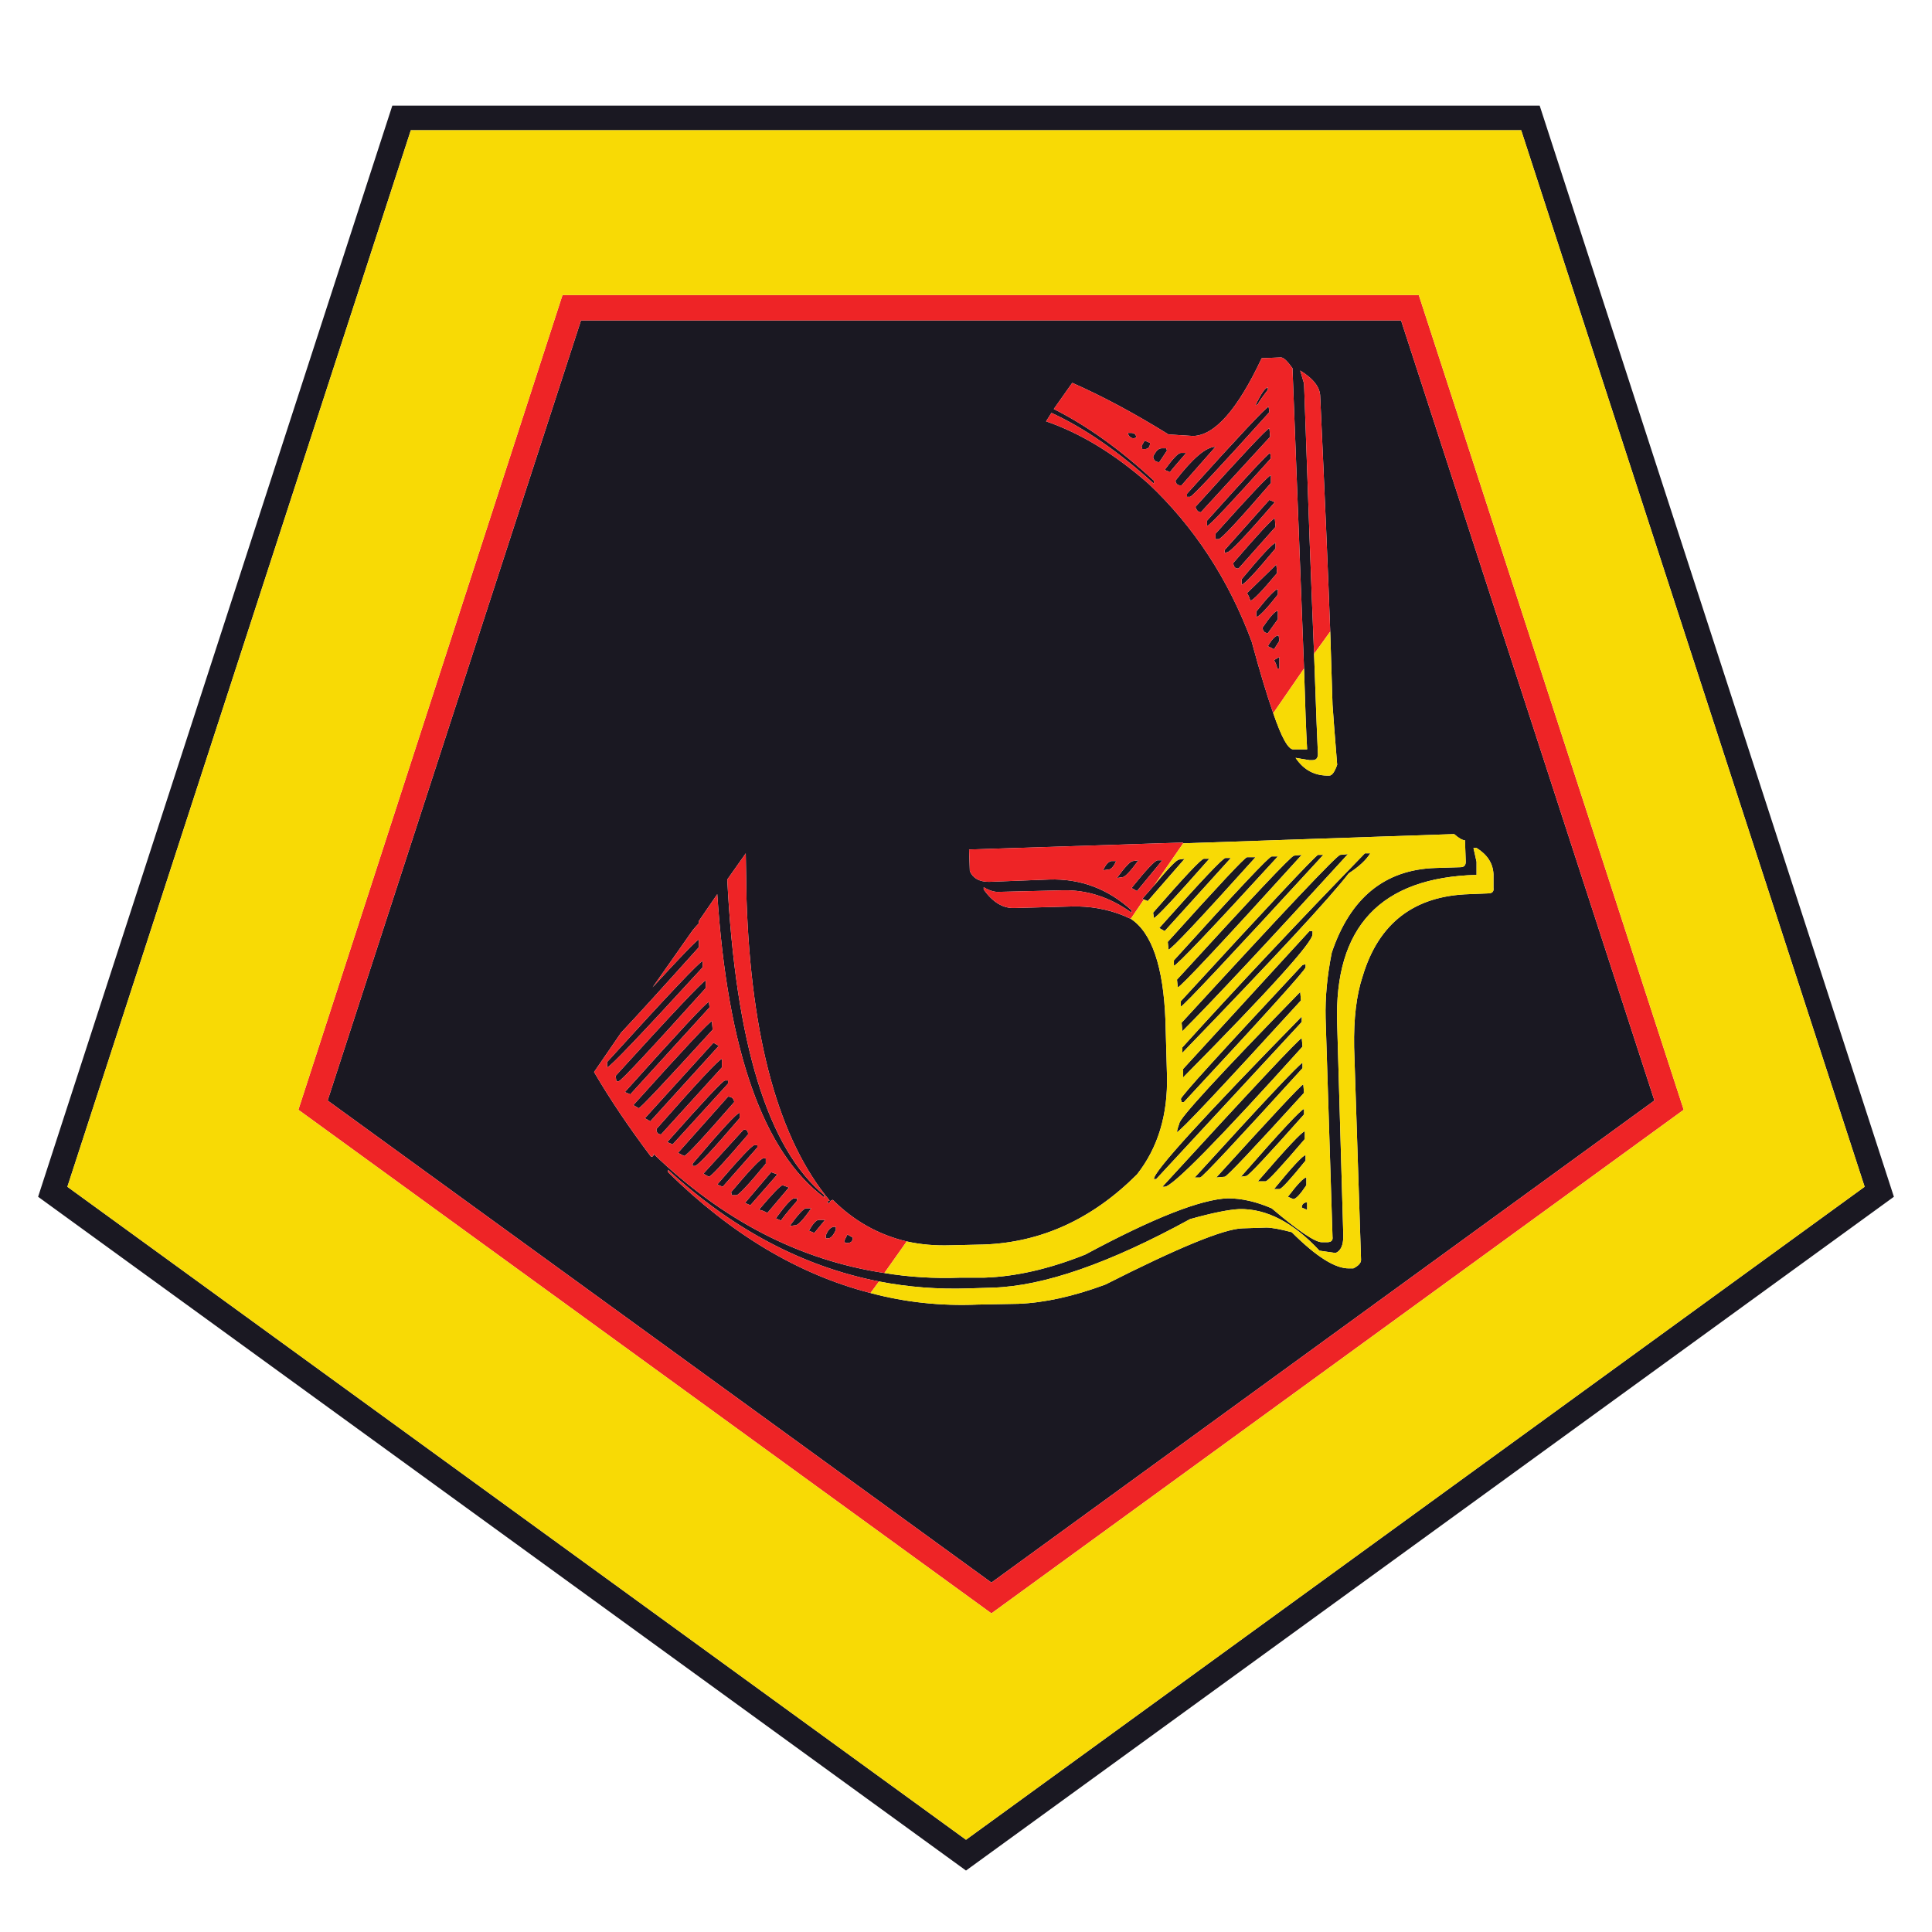 <?xml version="1.0" encoding="utf-8"?>
<!-- Generator: Adobe Illustrator 16.0.0, SVG Export Plug-In . SVG Version: 6.00 Build 0)  -->
<!DOCTYPE svg PUBLIC "-//W3C//DTD SVG 1.1//EN" "http://www.w3.org/Graphics/SVG/1.1/DTD/svg11.dtd">
<svg version="1.1" id="Layer_1" xmlns="http://www.w3.org/2000/svg" xmlns:xlink="http://www.w3.org/1999/xlink" x="0px" y="0px"
	 width="300px" height="300px" viewBox="0 0 300 300" enable-background="new 0 0 300 300" xml:space="preserve">
<g>
	<path fill-rule="evenodd" clip-rule="evenodd" fill="#1A1822" d="M197.709,110.745c1.275,3.746,2.313,5.619,3.108,5.619h2.153
		c-0.161-2.789-0.319-6.974-0.479-12.556c-0.4-10.441-0.998-25.985-1.793-46.632c-0.797-1.116-1.395-1.675-1.794-1.675l-2.99,0.122
		c-3.746,7.97-7.293,11.996-10.642,12.076l-3.825-0.241c-5.262-3.267-10.243-5.939-14.946-8.011l-2.871,4.066
		c5.101,2.55,10.283,6.257,15.545,11.119v0.479c-5.421-4.941-10.722-8.608-15.904-11l-0.836,1.315
		c5.341,1.833,10.643,5.061,15.904,9.685c7.095,6.695,12.434,14.867,16.021,24.512C195.636,104.327,196.751,108.033,197.709,110.745
		z M204.048,101.536c0.317,9.008,0.518,14.19,0.598,15.544c0,0.638-0.28,0.957-0.839,0.957h-0.479l-2.151-0.359
		c1.275,1.916,3.029,2.831,5.262,2.751c0.397,0,0.797-0.558,1.196-1.674c-0.399-4.943-0.64-8.051-0.72-9.326
		c-0.079-2.791-0.199-6.576-0.357-11.359c-0.319-8.848-0.839-21.007-1.555-36.469c0-1.437-1.035-2.792-3.108-4.066l0.598,2.032
		C203.129,77.982,203.648,91.971,204.048,101.536z M198.667,103.808h-0.36c0-0.317-0.159-0.757-0.479-1.314l0.839-0.479V103.808z
		 M198.188,87.666l0.119,1.315c-2.392,2.87-3.785,4.306-4.186,4.306c0-0.24-0.158-0.638-0.478-1.195L198.188,87.666z
		 M198.426,91.494v0.836c-1.833,2.312-2.949,3.468-3.346,3.468V94.96C196.913,92.649,198.027,91.494,198.426,91.494z M198.426,94.84
		v1.315l-1.553,2.153c-0.479,0-0.76-0.277-0.838-0.836C197.23,95.719,198.027,94.84,198.426,94.84z M198.545,98.668l0.122,0.836
		l-0.839,1.314l-0.955-0.478C197.511,99.227,198.069,98.668,198.545,98.668z M183.48,75.352c-0.56,0.079-0.877-0.162-0.955-0.719
		c2.708-3.506,4.782-5.259,6.216-5.259L183.48,75.352z M180.371,69.611h0.718l0.118,0.36l-1.195,1.793
		c-0.556,0-0.876-0.28-0.955-0.838C179.456,70.051,179.893,69.611,180.371,69.611z M183.36,70.329h0.836
		c-1.671,1.913-2.51,2.91-2.51,2.989l-0.836-0.357C182.126,71.207,182.961,70.329,183.36,70.329z M178.577,68.775
		c0,0.637-0.279,0.955-0.835,0.955h-0.36l-0.119-0.479l0.479-0.836L178.577,68.775z M175.11,67.22h0.478
		c0.559,0,0.837,0.239,0.837,0.717l-0.357,0.119C175.588,68.056,175.271,67.778,175.11,67.22z M197.947,80.492l0.122,1.314
		l-5.741,6.458c-0.479,0.08-0.757-0.198-0.835-0.835C195.477,82.805,197.63,80.492,197.947,80.492z M198.069,84.319v0.836
		c-3.111,3.746-4.863,5.619-5.263,5.619v-0.836C195.915,86.193,197.67,84.319,198.069,84.319z M197.11,77.622l0.837,0.36
		c-4.542,5.261-7.014,7.851-7.413,7.772l-0.359,0.119v-0.478L197.11,77.622z M197.35,73.796v1.196
		c-5.021,5.82-7.73,8.729-8.13,8.729h-0.479v-0.838C194.161,76.826,197.032,73.796,197.35,73.796z M196.873,60.165v0.359
		c-1.037,1.355-1.556,2.111-1.556,2.272l-0.359,0.119C195.836,61.083,196.474,60.165,196.873,60.165z M197.11,66.503l0.12,1.315
		L186.47,79.537c-0.399,0-0.678-0.28-0.837-0.838C192.966,70.569,196.794,66.503,197.11,66.503z M197.23,70.329l0.119,0.838
		c-6.218,6.934-9.523,10.442-9.923,10.521v-0.836C193.644,73.916,196.913,70.408,197.23,70.329z M196.992,63.154l0.118,0.838
		c-7.891,8.767-11.995,13.153-12.315,13.153h-0.477v-0.479C192.368,67.738,196.593,63.233,196.992,63.154z M197.471,132.984h0.955
		c-10.361,11.32-15.742,16.978-16.142,16.978v-0.835C192.011,138.364,197.072,132.984,197.471,132.984z M204.646,132.746h0.836
		c-14.428,15.703-21.803,23.555-22.121,23.555v-0.836C196.751,140.876,203.847,133.304,204.646,132.746z M208.11,132.746
		l1.196-0.122c-12.513,13.711-21.084,22.88-25.708,27.5l-0.118-1.313C199.424,141.434,207.635,132.746,208.11,132.746z
		 M200.937,132.865l1.195-0.119c-12.433,13.711-18.851,20.565-19.25,20.565l-0.119-1.195
		C194.482,139.283,200.539,132.865,200.937,132.865z M203.807,144.581v0.479c0.079,1.195-6.616,8.61-20.086,22.24v-1.315
		l19.607-21.404H203.807z M193.644,133.104h1.314c-8.608,9.565-13.11,14.349-13.51,14.349l-0.119-1.196
		C189.22,137.489,193.326,133.104,193.644,133.104z M190.297,133.222h0.835l-10.281,11.359l-0.839-0.476
		C186.47,136.849,189.897,133.222,190.297,133.222z M186.947,133.344h0.837c-5.339,6.057-8.21,9.126-8.608,9.207l-0.119-0.837
		C183.919,136.133,186.548,133.344,186.947,133.344z M173.316,133.702c-0.4,0.878-0.796,1.314-1.195,1.314l-0.837,0.122
		c0.399-0.878,0.837-1.357,1.314-1.436H173.316z M178.218,139.92l-0.836-0.359c0.638-0.717,1.235-1.394,1.794-2.032
		c2.232-2.712,3.548-4.066,3.947-4.066l0.835-0.119L178.218,139.92z M175.588,142.669c3.271,2.153,5.063,7.415,5.381,15.785
		l0.238,8.488c0.161,6.139-1.394,11.28-4.66,15.426c-6.938,6.934-14.868,10.561-23.796,10.881l-5.143,0.118
		c-2.392,0.08-4.663-0.118-6.815-0.598c-4.384-1.037-8.211-3.188-11.478-6.457c-0.32,0.079-0.479,0.24-0.479,0.479h-0.36
		c0-0.238,0.119-0.359,0.36-0.359c-7.892-9.484-12.198-25.07-12.915-46.752l-0.12-7.174l-2.87,4.065
		c1.275,25.43,6.298,41.771,15.065,49.025v0.359c-9.486-7.095-15.026-22.801-16.619-47.111l-2.87,4.185v0.357
		c-0.32,0.32-0.638,0.68-0.957,1.077l-6.217,8.849c4.542-4.942,6.934-7.412,7.174-7.412v1.195
		c-5.579,6.217-9.605,10.64-12.076,13.271l-4.185,6.098c2.471,4.226,5.42,8.608,8.846,13.153c0.32,0,0.439-0.159,0.36-0.479
		c10.761,10.365,22.718,16.542,35.872,18.534c3.825,0.637,7.771,0.878,11.838,0.717h3.706c4.862-0.158,10.085-1.354,15.663-3.587
		c10.523-5.659,17.896-8.568,22.121-8.728c2.152,0,4.426,0.519,6.816,1.554c4.144,3.507,6.735,5.261,7.772,5.261h0.836
		c0.637,0,0.916-0.277,0.836-0.836l-1.074-33.958c-0.08-3.188,0.238-6.576,0.955-10.164c2.871-8.529,8.251-12.915,16.143-13.153
		l3.827-0.119c0.556,0,0.837-0.281,0.837-0.838l-0.12-3.347c-0.399,0-0.957-0.319-1.674-0.957l-42.088,1.436v-0.122l-33.242,1.077
		l0.119,3.349c0.479,1.117,1.476,1.675,2.989,1.675l9.328-0.36c4.861-0.159,9.126,1.434,12.793,4.784v0.359
		c-3.348-2.391-6.895-3.547-10.643-3.468l-9.804,0.239c-0.717,0.079-1.556-0.159-2.511-0.718v0.36
		c1.434,1.992,3.028,2.949,4.783,2.867l8.848-0.237c2.868-0.08,5.579,0.399,8.131,1.434
		C174.832,142.352,175.189,142.511,175.588,142.669z M175.948,133.702l0.836-0.12c-1.274,1.755-2.111,2.63-2.511,2.63l-0.838,0.122
		C174.71,134.58,175.548,133.702,175.948,133.702z M176.547,138.364l-0.839-0.478c2.312-2.871,3.666-4.305,4.065-4.305h0.718
		L176.547,138.364z M136.49,198.986c-11.798-2.31-22.718-8.089-32.763-17.337v0.359c9.804,9.646,20.288,15.904,31.445,18.771
		c5.342,1.437,10.883,2.034,16.621,1.794l6.339-0.119c4.065-0.16,8.568-1.157,13.51-2.989c11.319-5.739,18.415-8.648,21.284-8.729
		l3.707-0.12c0.796,0,2.113,0.24,3.946,0.719c3.825,3.825,6.814,5.698,8.968,5.619h0.598c0.797-0.399,1.196-0.837,1.196-1.314
		l-1.076-33.002c-0.08-4.466,0.359-8.131,1.314-11.002c2.471-8.291,8.013-12.555,16.621-12.793l2.87-0.119
		c0.637,0,0.915-0.28,0.836-0.838v-2.151c-0.079-1.675-0.956-3.029-2.629-4.066h-0.479l0.479,2.151v2.034
		c-14.908,0.397-22.122,8.089-21.643,23.075l0.955,33.004c0,1.434-0.399,2.311-1.196,2.63l-2.51-0.359
		c-4.066-4.384-8.211-6.537-12.436-6.456c-1.675,0.08-4.226,0.599-7.653,1.554c-12.514,6.856-22.719,10.404-30.61,10.643
		l-3.824,0.119C145.656,200.223,141.032,199.865,136.49,198.986z M202.132,161.202l0.122,1.314
		c-13.074,14.511-20.208,21.765-21.403,21.765h-0.359C194.439,169.055,201.656,161.361,202.132,161.202z M202.254,165.03v0.836
		c-10.285,11.319-15.586,16.979-15.904,16.979h-0.835C196.113,171.207,201.696,165.269,202.254,165.03z M202.492,172.204v0.837
		c-5.661,6.377-8.65,9.565-8.969,9.565l-0.835,0.118C198.825,175.709,202.092,172.204,202.492,172.204z M202.373,168.377
		l0.119,1.315c-7.892,8.689-11.997,13.032-12.317,13.032l-1.314,0.12C197.471,173.36,201.974,168.535,202.373,168.377z
		 M202.132,157.856v0.836l-22.596,24.393h-0.36C179.097,181.969,186.749,173.559,202.132,157.856z M201.895,154.028l0.119,1.314
		c-12.437,13.632-18.852,20.448-19.251,20.448c0-0.24,0.119-0.68,0.36-1.316C183.043,173.757,189.3,166.942,201.895,154.028z
		 M183.84,171.128h-0.359l-0.12-0.479c0-0.399,6.297-7.333,18.894-20.806l0.476-0.119v0.479
		C202.729,150.6,196.435,157.575,183.84,171.128z M183.599,163.476v-0.837c8.37-9.248,17.816-19.293,28.34-30.133h0.836
		c-0.638,1.037-1.753,2.074-3.347,3.108C206.558,139.363,197.947,148.647,183.599,163.476z M256.896,170.888L153.947,245.74
		L50.875,170.888L90.214,49.763h127.343L256.896,170.888z M202.852,182.845v1.195c-0.957,1.437-1.635,2.153-2.034,2.153
		l-0.836-0.359C201.494,183.842,202.452,182.845,202.852,182.845z M202.132,187.508c0-0.479,0.281-0.757,0.839-0.835v1.195
		L202.132,187.508z M202.611,175.671v1.195c-3.746,4.386-5.78,6.576-6.099,6.576h-1.195
		C199.783,178.263,202.212,175.671,202.611,175.671z M202.729,179.379v0.836c-2.391,2.949-3.745,4.424-4.063,4.424h-0.839
		C200.699,181.133,202.333,179.379,202.729,179.379z M239.08,16.402l55.003,169.432L149.999,290.458L5.917,185.834L60.919,16.402
		H239.08z M289.541,184.281l-53.33-164.053H63.79L10.461,184.281l139.538,101.395L289.541,184.281z M128.596,192.292h-0.357v-0.479
		c0.317-0.797,0.717-1.235,1.196-1.315h0.357v0.479C129.395,191.853,128.996,192.292,128.596,192.292z M132.423,192.172
		c0,0.558-0.279,0.836-0.838,0.836h-0.357l-0.119-0.356l0.476-0.959L132.423,192.172z M123.456,190.26l-0.838,0.118
		c1.275-1.753,2.114-2.668,2.513-2.75h0.836C124.691,189.461,123.855,190.338,123.456,190.26z M120.466,189.183
		c1.514-2.071,2.471-3.108,2.871-3.108h0.477l-0.119,0.479c-1.595,1.833-2.392,2.828-2.392,2.989L120.466,189.183z M116.52,187.15
		l-0.836-0.359l4.066-4.782l0.955,0.359L116.52,187.15z M119.152,188.347c-0.558-0.32-0.998-0.479-1.317-0.479
		c2.153-2.55,3.389-3.828,3.709-3.828l0.955,0.359L119.152,188.347z M118.554,179.855h0.357v0.839
		c-2.63,3.188-4.146,4.821-4.542,4.901h-0.72l-0.119-0.479C116.48,181.609,118.154,179.855,118.554,179.855z M115.443,175.432
		c0.479-0.079,0.72,0.159,0.72,0.717c-3.748,4.386-5.78,6.576-6.1,6.576l-0.836-0.478L115.443,175.432z M117.118,177.823h0.479
		v0.359l-5.381,6.099l-0.836-0.36C114.806,179.937,116.719,177.903,117.118,177.823z M127.162,189.421h0.958l-1.674,2.034
		l-0.838-0.36C126.247,189.979,126.763,189.421,127.162,189.421z M113.052,170.29c0.558,0,0.878,0.279,0.958,0.838
		c-4.862,5.58-7.455,8.37-7.772,8.37l-0.958-0.479L113.052,170.29z M114.845,172.802v0.837c-4.225,4.941-6.534,7.412-6.934,7.412
		h-0.359v-0.356C112.017,175.432,114.449,172.802,114.845,172.802z M113.052,167.778v0.479l-8.608,9.447l-0.836-0.36
		c5.659-6.376,8.648-9.566,8.968-9.566H113.052z M112.097,164.433v1.314l-9.446,10.401c-0.479,0-0.717-0.277-0.717-0.835
		C108.311,168.06,111.697,164.433,112.097,164.433z M100.976,174.117l-0.836-0.479l10.642-11.72l0.836,0.479L100.976,174.117z
		 M109.586,152.234v1.196c-8.61,9.565-13.113,14.388-13.513,14.468h-0.359l-0.119-0.836
		C104.364,157.417,109.028,152.476,109.586,152.234z M109.107,149.245v0.958c-9.486,10.361-14.428,15.544-14.828,15.544v-0.838
		C103.767,154.468,108.708,149.245,109.107,149.245z M110.063,155.583l0.121,0.837l-12.316,13.513l-0.836-0.36
		C105.322,160.327,109.666,155.663,110.063,155.583z M110.542,158.572l0.119,1.315c-7.333,8.05-11.158,12.116-11.479,12.195
		l-0.835-0.477C106.158,162.917,110.224,158.572,110.542,158.572z"/>
	<path fill-rule="evenodd" clip-rule="evenodd" fill="#EE2426" d="M197.709,110.745c-0.958-2.712-2.073-6.417-3.349-11.122
		c-3.587-9.645-8.926-17.817-16.021-24.512c-5.262-4.624-10.563-7.852-15.904-9.685l0.836-1.315c5.183,2.392,10.483,6.059,15.904,11
		v-0.479c-5.262-4.862-10.444-8.569-15.545-11.119l2.871-4.066c4.703,2.072,9.685,4.744,14.946,8.011l3.825,0.241
		c3.349-0.08,6.896-4.106,10.642-12.076l2.99-0.122c0.399,0,0.997,0.559,1.794,1.675c0.795,20.647,1.393,36.191,1.793,46.632
		L197.709,110.745z M206.558,98.07l-2.51,3.466c-0.399-9.565-0.919-23.554-1.556-41.969l-0.598-2.032
		c2.073,1.275,3.108,2.63,3.108,4.066C205.719,77.063,206.238,89.222,206.558,98.07z M196.992,63.154
		c-0.399,0.079-4.624,4.584-12.674,13.512v0.479h0.477c0.32,0,4.425-4.386,12.315-13.153L196.992,63.154z M197.23,70.329
		c-0.317,0.079-3.587,3.587-9.804,10.522v0.836c0.399-0.079,3.705-3.587,9.923-10.521L197.23,70.329z M197.11,66.503
		c-0.316,0-4.145,4.066-11.478,12.195c0.159,0.558,0.438,0.838,0.837,0.838l10.761-11.719L197.11,66.503z M196.873,60.165
		c-0.399,0-1.037,0.918-1.915,2.751l0.359-0.119c0-0.161,0.519-0.917,1.556-2.272V60.165z M197.35,73.796
		c-0.317,0-3.188,3.03-8.608,9.087v0.838h0.479c0.399,0,3.108-2.909,8.13-8.729V73.796z M197.11,77.622l-6.936,7.773v0.478
		l0.359-0.119c0.399,0.079,2.871-2.511,7.413-7.772L197.11,77.622z M198.069,84.319c-0.399,0-2.154,1.874-5.263,5.62v0.836
		c0.399,0,2.151-1.873,5.263-5.619V84.319z M197.947,80.492c-0.317,0-2.471,2.313-6.454,6.937c0.078,0.637,0.356,0.915,0.835,0.835
		l5.741-6.458L197.947,80.492z M175.11,67.22c0.16,0.559,0.478,0.836,0.957,0.836l0.357-0.119c0-0.479-0.278-0.717-0.837-0.717
		H175.11z M178.577,68.775l-0.835-0.36l-0.479,0.836l0.119,0.479h0.36C178.298,69.73,178.577,69.413,178.577,68.775z M183.36,70.329
		c-0.399,0-1.234,0.878-2.51,2.632l0.836,0.357c0-0.08,0.839-1.077,2.51-2.989H183.36z M180.371,69.611
		c-0.479,0-0.915,0.439-1.314,1.315c0.079,0.558,0.399,0.838,0.955,0.838l1.195-1.793l-0.118-0.36H180.371z M183.48,75.352
		l5.261-5.979c-1.434,0-3.508,1.753-6.216,5.259C182.604,75.19,182.921,75.431,183.48,75.352z M198.545,98.668
		c-0.476,0-1.034,0.559-1.672,1.673l0.955,0.478l0.839-1.314L198.545,98.668z M198.426,94.84c-0.398,0-1.195,0.878-2.391,2.632
		c0.078,0.559,0.359,0.836,0.838,0.836l1.553-2.153V94.84z M198.426,91.494c-0.398,0-1.513,1.156-3.346,3.466v0.838
		c0.396,0,1.513-1.157,3.346-3.468V91.494z M198.188,87.666l-4.544,4.426c0.319,0.558,0.478,0.955,0.478,1.195
		c0.4,0,1.794-1.436,4.186-4.306L198.188,87.666z M198.667,103.808v-1.793l-0.839,0.479c0.319,0.558,0.479,0.997,0.479,1.314
		H198.667z M173.316,133.702h-0.718c-0.478,0.079-0.915,0.558-1.314,1.436l0.837-0.122
		C172.521,135.016,172.916,134.58,173.316,133.702z M177.62,139.68l-2.032,2.989c-0.398-0.158-0.756-0.317-1.075-0.479
		c-2.552-1.034-5.263-1.514-8.131-1.434l-8.848,0.237c-1.755,0.082-3.35-0.875-4.783-2.867v-0.36
		c0.955,0.559,1.794,0.796,2.511,0.718l9.804-0.239c3.748-0.079,7.295,1.077,10.643,3.468v-0.359
		c-3.667-3.35-7.932-4.942-12.793-4.784l-9.328,0.36c-1.514,0-2.511-0.558-2.989-1.675l-0.119-3.349l33.242-1.077v0.122
		l-4.545,6.577c-0.559,0.638-1.156,1.314-1.794,2.032L177.62,139.68z M135.172,200.78c-11.158-2.867-21.641-9.126-31.445-18.771
		v-0.359c10.045,9.248,20.965,15.027,32.763,17.337L135.172,200.78z M140.793,192.77l-3.467,4.902
		c-13.153-1.992-25.11-8.169-35.872-18.534c0.079,0.32-0.04,0.479-0.36,0.479c-3.426-4.545-6.375-8.928-8.846-13.153l4.185-6.098
		c2.471-2.632,6.497-7.055,12.076-13.271v-1.195c-0.24,0-2.632,2.47-7.174,7.412l6.217-8.849c0.319-0.397,0.637-0.757,0.957-1.077
		v-0.357l2.87-4.185c1.593,24.311,7.133,40.017,16.619,47.111v-0.359c-8.767-7.254-13.791-23.595-15.065-49.025l2.87-4.065
		l0.12,7.174c0.716,21.682,5.023,37.268,12.915,46.752c-0.241,0-0.36,0.121-0.36,0.359h0.36c0-0.238,0.159-0.399,0.479-0.479
		C132.582,189.582,136.41,191.732,140.793,192.77z M175.948,133.702c-0.4,0-1.238,0.878-2.513,2.632l0.838-0.122
		c0.399,0,1.236-0.875,2.511-2.63L175.948,133.702z M176.547,138.364l3.944-4.783h-0.718c-0.399,0-1.754,1.434-4.065,4.305
		L176.547,138.364z M220.309,45.816l41.134,126.508l-107.495,78.199L46.333,172.324L87.344,45.816H220.309z M256.896,170.888
		L217.558,49.763H90.214L50.875,170.888l103.072,74.853L256.896,170.888z M110.542,158.572c-0.318,0-4.383,4.345-12.195,13.034
		l0.835,0.477c0.32-0.079,4.146-4.146,11.479-12.195L110.542,158.572z M110.063,155.583c-0.397,0.08-4.741,4.744-13.031,13.989
		l0.836,0.36l12.316-13.513L110.063,155.583z M109.107,149.245c-0.399,0-5.341,5.223-14.828,15.664v0.838
		c0.4,0,5.341-5.183,14.828-15.544V149.245z M109.586,152.234c-0.558,0.241-5.222,5.183-13.991,14.828l0.119,0.836h0.359
		c0.4-0.08,4.902-4.902,13.513-14.468V152.234z M100.976,174.117l10.643-11.719l-0.836-0.479l-10.642,11.72L100.976,174.117z
		 M112.097,164.433c-0.399,0-3.786,3.627-10.164,10.881c0,0.558,0.238,0.835,0.717,0.835l9.446-10.401V164.433z M113.052,167.778
		h-0.477c-0.32,0-3.309,3.19-8.968,9.566l0.836,0.36l8.608-9.447V167.778z M114.845,172.802c-0.396,0-2.828,2.63-7.293,7.893v0.356
		h0.359c0.399,0,2.709-2.471,6.934-7.412V172.802z M113.052,170.29l-7.772,8.729l0.958,0.479c0.317,0,2.91-2.79,7.772-8.37
		C113.93,170.569,113.61,170.29,113.052,170.29z M127.162,189.421c-0.399,0-0.915,0.559-1.555,1.674l0.838,0.36l1.674-2.034H127.162
		z M117.118,177.823c-0.399,0.08-2.312,2.113-5.738,6.098l0.836,0.36l5.381-6.099v-0.359H117.118z M115.443,175.432l-6.216,6.815
		l0.836,0.478c0.32,0,2.352-2.19,6.1-6.576C116.163,175.591,115.922,175.353,115.443,175.432z M118.554,179.855
		c-0.4,0-2.074,1.754-5.023,5.261l0.119,0.479h0.72c0.396-0.08,1.912-1.714,4.542-4.901v-0.839H118.554z M119.152,188.347
		l3.347-3.947l-0.955-0.359c-0.32,0-1.556,1.278-3.709,3.828C118.154,187.868,118.594,188.026,119.152,188.347z M116.52,187.15
		l4.185-4.782l-0.955-0.359l-4.066,4.782L116.52,187.15z M120.466,189.183l0.836,0.359c0-0.161,0.796-1.156,2.392-2.989l0.119-0.479
		h-0.477C122.938,186.074,121.98,187.111,120.466,189.183z M123.456,190.26c0.4,0.078,1.236-0.799,2.511-2.632h-0.836
		c-0.399,0.082-1.238,0.997-2.513,2.75L123.456,190.26z M132.423,192.172l-0.838-0.479l-0.476,0.959l0.119,0.356h0.357
		C132.144,193.008,132.423,192.729,132.423,192.172z M128.596,192.292c0.399,0,0.798-0.439,1.196-1.315v-0.479h-0.357
		c-0.479,0.08-0.878,0.519-1.196,1.315v0.479H128.596z"/>
	<path fill-rule="evenodd" clip-rule="evenodd" fill="#F8DA05" d="M206.558,98.07c0.158,4.783,0.278,8.568,0.357,11.359
		c0.08,1.275,0.32,4.383,0.72,9.326c-0.399,1.116-0.799,1.674-1.196,1.674c-2.232,0.08-3.986-0.835-5.262-2.751l2.151,0.359h0.479
		c0.559,0,0.839-0.319,0.839-0.957c-0.08-1.354-0.28-6.537-0.598-15.544L206.558,98.07z M197.709,110.745l4.783-6.937
		c0.159,5.582,0.317,9.767,0.479,12.556h-2.153C200.021,116.364,198.984,114.49,197.709,110.745z M186.947,133.344
		c-0.399,0-3.028,2.789-7.891,8.37l0.119,0.837c0.398-0.08,3.27-3.149,8.608-9.207H186.947z M190.297,133.222
		c-0.399,0-3.827,3.627-10.285,10.883l0.839,0.476l10.281-11.359H190.297z M193.644,133.104c-0.317,0-4.424,4.386-12.314,13.152
		l0.119,1.196c0.399,0,4.901-4.783,13.51-14.349H193.644z M203.807,144.581h-0.479l-19.607,21.404v1.315
		c13.47-13.63,20.165-21.045,20.086-22.24V144.581z M200.937,132.865c-0.397,0-6.454,6.417-18.174,19.251l0.119,1.195
		c0.399,0,6.817-6.854,19.25-20.565L200.937,132.865z M208.11,132.746c-0.476,0-8.687,8.688-24.63,26.065l0.118,1.313
		c4.624-4.62,13.195-13.789,25.708-27.5L208.11,132.746z M204.646,132.746c-0.799,0.558-7.895,8.13-21.285,22.719v0.836
		c0.318,0,7.693-7.852,22.121-23.555H204.646z M197.471,132.984c-0.398,0-5.46,5.38-15.187,16.143v0.835
		c0.399,0,5.78-5.658,16.142-16.978H197.471z M179.176,137.529l4.545-6.577l42.088-1.436c0.717,0.638,1.274,0.957,1.674,0.957
		l0.12,3.347c0,0.558-0.281,0.838-0.837,0.838l-3.827,0.119c-7.892,0.238-13.271,4.624-16.143,13.153
		c-0.717,3.588-1.035,6.976-0.955,10.164l1.074,33.958c0.08,0.559-0.199,0.836-0.836,0.836h-0.836c-1.037,0-3.629-1.754-7.772-5.261
		c-2.391-1.035-4.664-1.554-6.816-1.554c-4.225,0.159-11.598,3.068-22.121,8.728c-5.578,2.232-10.801,3.429-15.663,3.587h-3.706
		c-4.066,0.161-8.013-0.08-11.838-0.717l3.467-4.902c2.152,0.479,4.423,0.678,6.815,0.598l5.143-0.118
		c8.928-0.32,16.858-3.947,23.796-10.881c3.267-4.146,4.821-9.287,4.66-15.426l-0.238-8.488c-0.317-8.37-2.11-13.632-5.381-15.785
		l2.032-2.989l0.598,0.241l5.74-6.576l-0.835,0.119C182.724,133.463,181.408,134.817,179.176,137.529z M135.172,200.78l1.318-1.794
		c4.542,0.879,9.167,1.236,13.871,1.077l3.824-0.119c7.892-0.238,18.097-3.786,30.61-10.643c3.428-0.955,5.979-1.474,7.653-1.554
		c4.225-0.081,8.369,2.072,12.436,6.456l2.51,0.359c0.797-0.319,1.196-1.196,1.196-2.63l-0.955-33.004
		c-0.479-14.986,6.734-22.678,21.643-23.075v-2.034l-0.479-2.151h0.479c1.673,1.037,2.55,2.391,2.629,4.066v2.151
		c0.079,0.558-0.199,0.838-0.836,0.838l-2.87,0.119c-8.608,0.238-14.15,4.502-16.621,12.793c-0.955,2.871-1.395,6.536-1.314,11.002
		l1.076,33.002c0,0.478-0.399,0.915-1.196,1.314h-0.598c-2.153,0.079-5.143-1.794-8.968-5.619c-1.833-0.479-3.15-0.719-3.946-0.719
		l-3.707,0.12c-2.869,0.08-9.965,2.989-21.284,8.729c-4.941,1.832-9.444,2.829-13.51,2.989l-6.339,0.119
		C146.055,202.814,140.514,202.217,135.172,200.78z M183.599,163.476c14.349-14.828,22.959-24.113,25.829-27.862
		c1.594-1.034,2.709-2.071,3.347-3.108h-0.836c-10.523,10.84-19.97,20.885-28.34,30.133V163.476z M183.84,171.128
		c12.595-13.553,18.89-20.528,18.89-20.925v-0.479l-0.476,0.119c-12.597,13.473-18.894,20.406-18.894,20.806l0.12,0.479H183.84z
		 M201.895,154.028c-12.595,12.914-18.852,19.729-18.771,20.446c-0.241,0.637-0.36,1.076-0.36,1.316
		c0.399,0,6.814-6.816,19.251-20.448L201.895,154.028z M202.132,157.856c-15.383,15.702-23.035,24.112-22.956,25.229h0.36
		l22.596-24.393V157.856z M202.373,168.377c-0.399,0.158-4.902,4.983-13.513,14.468l1.314-0.12c0.32,0,4.426-4.343,12.317-13.032
		L202.373,168.377z M202.492,172.204c-0.4,0-3.667,3.505-9.804,10.521l0.835-0.118c0.318,0,3.308-3.188,8.969-9.565V172.204z
		 M202.254,165.03c-0.558,0.238-6.141,6.177-16.739,17.814h0.835c0.318,0,5.619-5.659,15.904-16.979V165.03z M202.132,161.202
		c-0.476,0.159-7.692,7.853-21.641,23.079h0.359c1.195,0,8.329-7.254,21.403-21.765L202.132,161.202z M220.309,45.816H87.344
		L46.333,172.324l107.615,78.199l107.495-78.199L220.309,45.816z M202.729,179.379c-0.396,0-2.03,1.754-4.901,5.26h0.839
		c0.317,0,1.672-1.475,4.063-4.424V179.379z M202.611,175.671c-0.399,0-2.828,2.592-7.294,7.771h1.195
		c0.318,0,2.353-2.19,6.099-6.576V175.671z M202.132,187.508l0.839,0.36v-1.195C202.413,186.751,202.132,187.029,202.132,187.508z
		 M202.852,182.845c-0.399,0-1.357,0.997-2.87,2.989l0.836,0.359c0.399,0,1.077-0.717,2.034-2.153V182.845z M289.541,184.281
		L149.999,285.676L10.461,184.281L63.79,20.228h172.421L289.541,184.281z"/>
</g>
</svg>
